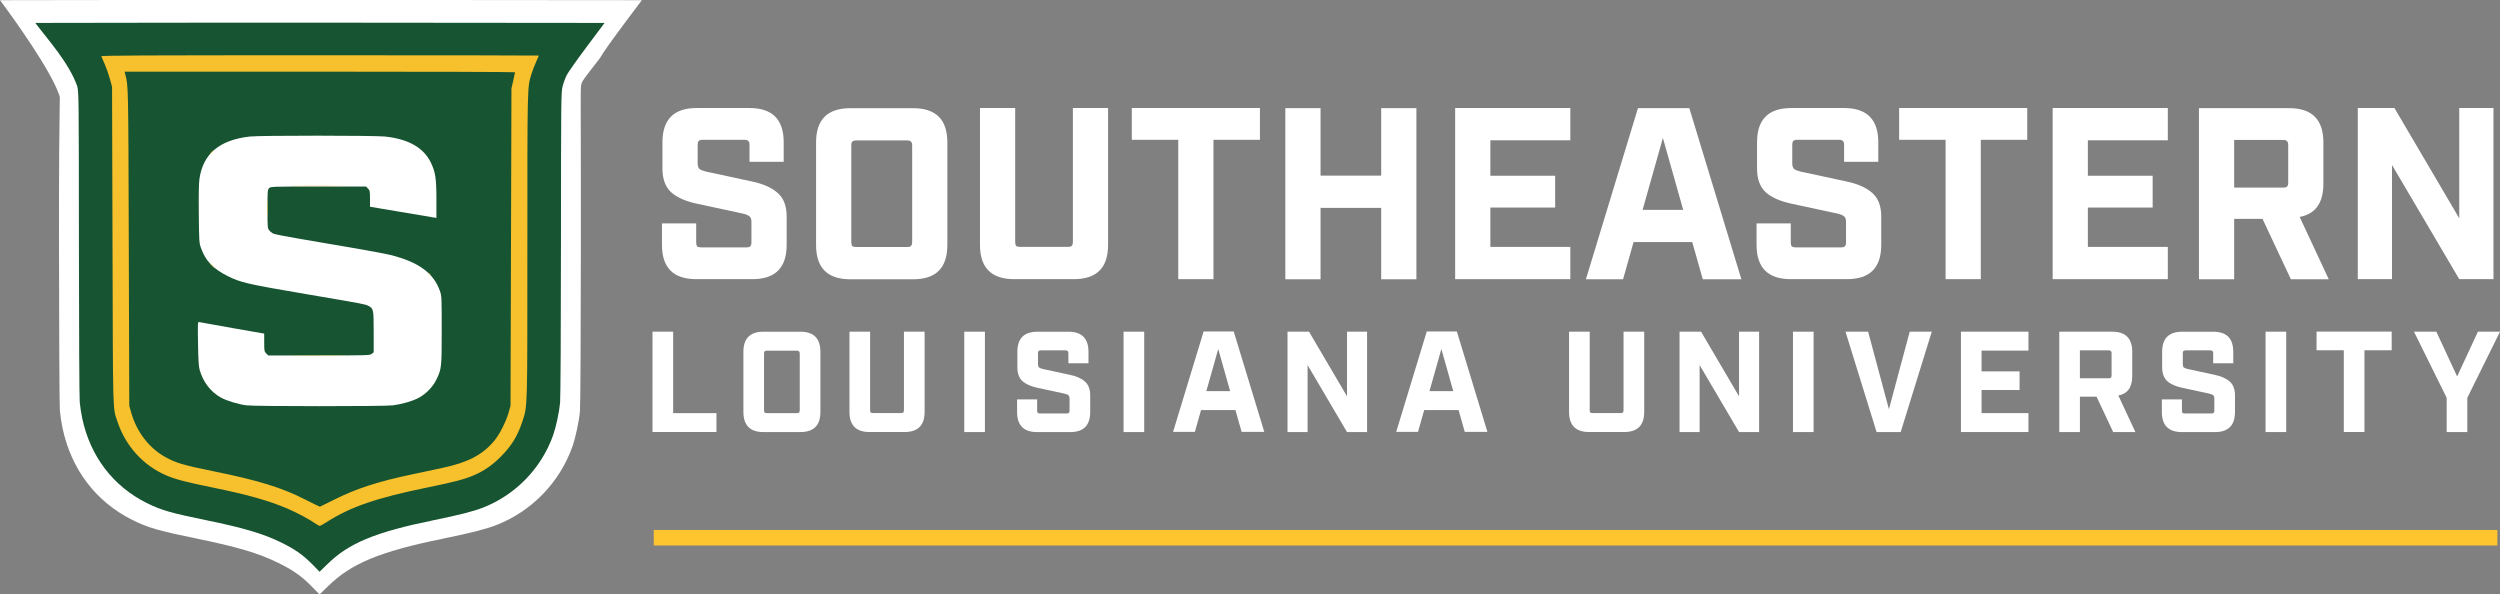 <svg width="806.7mm" height="191.8mm" version="1.1" viewBox="0 0 806.7 191.8" xmlns="http://www.w3.org/2000/svg">
 <rect x="0" y="0" width="806.7" height="191.8" fill="#808080" stroke="none"/>
 <g transform="translate(3.651 -27.28)">
  <path d="m96.72 216.3c-3.172-3.196-5.97-5.142-10.74-7.473-6.226-3.04-13.08-5.075-26.07-7.737-12.4-2.54-15.82-3.53-20.83-6.022-11.77-5.852-19.74-16.33-22.55-29.65-0.332-1.572-0.718-4.082-0.858-5.579-0.14-1.497-0.269-26.46-0.286-55.47-0.03-51.06 0.584-44.44 0.05-46.52-2.886-8.231-14.84-24.84-19.08-30.51 66.77-0.148 140.7-0.097 207.1 0l-6.176 8.249c-3.397 4.537-6.571 9.031-7.053 9.986-0.482 0.955-5.869 7.294-6.173 8.481-0.535 2.09-0.237-0.768-0.266 50.32-0.017 30.52-0.144 53.95-0.3 55.61-0.317 3.37-1.439 8.604-2.453 11.45-4.094 11.49-13.03 20.73-24.36 25.21-3.352 1.324-8.333 2.599-17.41 4.455-20.36 4.164-29.63 8.005-37.09 15.37-1.494 1.475-2.72 2.659-2.723 2.631-0.003-0.028-1.231-1.285-2.727-2.793z" fill="#fff"/>
  <rect x="49.89" y="62.62" width="98.63" height="102.2" fill="#fff" stroke-linecap="round" stroke-linejoin="round" stroke-width="1.3" style="paint-order:markers stroke fill"/>
  <path d="m96.94 209.2c-2.93-2.952-5.514-4.749-9.922-6.902-5.75-2.808-12.08-4.687-24.08-7.145-11.45-2.346-14.61-3.26-19.24-5.561-10.87-5.404-18.23-15.08-20.83-27.38-0.306-1.452-0.663-3.77-0.792-5.153s-0.248-24.44-0.264-51.23c-0.028-47.16-0.045-48.78-0.538-50.71-2.666-7.602-9.611-15.2-13.54-20.44 61.66-0.137 122.3-0.089 183.7 0l-5.704 7.618c-3.137 4.19-6.068 8.34-6.513 9.222-0.445 0.882-1.039 2.501-1.319 3.597-0.494 1.93-0.511 3.526-0.538 50.71-0.016 28.19-0.133 49.83-0.277 51.36-0.293 3.112-1.329 7.946-2.265 10.57-3.781 10.61-12.03 19.14-22.5 23.28-3.095 1.223-7.696 2.401-16.08 4.114-18.81 3.845-27.37 7.393-34.26 14.19-1.38 1.362-2.512 2.456-2.515 2.43-3e-3 -0.026-1.136-1.187-2.519-2.58zm26.06-51.11c3.009-0.369 6.405-1.347 8.455-2.435 2.373-1.259 4.638-3.619 5.764-6.003 1.622-3.436 1.656-3.763 1.656-15.88 0-10.81-0.01-11.01-0.612-12.7-2.041-5.732-6.924-9.263-15.92-11.52-1.382-0.346-7.038-1.404-12.57-2.35-5.53-0.947-13.26-2.269-17.17-2.938s-7.498-1.375-7.959-1.567-1.097-0.679-1.413-1.08c-0.551-0.701-0.574-0.97-0.574-6.911 0-5.829 0.03-6.212 0.529-6.711 0.517-0.517 0.882-0.529 15.89-0.529h15.36l0.649 0.649c0.602 0.602 0.649 0.841 0.649 3.261v2.612l9.723 1.645c5.348 0.905 10.17 1.715 10.72 1.801l0.992 0.155v-5.867c0-6.813-0.311-8.906-1.772-11.93-2.337-4.836-7.165-7.606-14.73-8.449-3.3-0.368-40.43-0.377-43.69-0.01-9.791 1.1-15.09 5.538-16.27 13.64-0.205 1.402-0.276 5.209-0.212 11.36 0.092 8.858 0.122 9.33 0.705 10.98 1.462 4.127 3.926 6.714 8.634 9.065 4.186 2.091 6.277 2.569 25.66 5.869 17.79 3.029 18.71 3.202 19.67 3.697 1.709 0.883 1.762 1.138 1.762 8.434v6.583l-0.625 0.506c-0.6 0.486-1.271 0.506-17.01 0.506h-16.39l-0.649-0.649c-0.61-0.61-0.649-0.825-0.649-3.523v-2.873l-10.25-1.791c-5.639-0.985-10.47-1.852-10.74-1.927-0.469-0.131-0.484 0.155-0.367 6.967 0.093 5.446 0.221 7.44 0.545 8.547 1.138 3.88 3.55 7.011 6.793 8.815 1.954 1.087 5.602 2.199 8.334 2.541 2.823 0.353 44.22 0.357 47.1 5e-3z" fill="#175431"/>
  <path d="m98.26 196.3c-1.859-1.331-6.159-3.631-9.175-4.91-6.222-2.637-12.75-4.472-24.29-6.833-8.562-1.751-11.89-2.624-14.84-3.898-7.397-3.19-13.07-9.44-15.68-17.28-1.578-4.743-1.462-0.655-1.621-56.75l-0.145-51.33-0.715-2.596c-0.393-1.428-1.144-3.571-1.668-4.762-0.525-1.191-1.019-2.315-1.098-2.497-0.115-0.264 14.09-0.331 70.53-0.331 38.87 0 70.67 0.045 70.67 0.099s-0.408 0.995-0.907 2.09c-0.499 1.095-1.157 2.799-1.462 3.788-1.368 4.43-1.332 2.935-1.335 55.54-3e-3 53.61 0.057 51.46-1.57 56.51-1.529 4.744-3.513 7.998-7.015 11.5-2.786 2.79-5.352 4.558-8.72 6.011-2.985 1.287-6.366 2.177-14.84 3.903-16.5 3.361-25.05 6.303-32.75 11.27-0.987 0.636-1.939 1.151-2.117 1.144-0.177-7e-3 -0.739-0.311-1.249-0.676zm5.953-7.795c7.061-3.557 14-5.81 25.18-8.177 3.465-0.733 7.729-1.637 9.475-2.009 8.502-1.809 13.18-4.24 16.99-8.834 1.703-2.052 3.796-6.184 4.63-9.141l0.597-2.117 0.148-51.2 0.148-51.2 0.579-2.514c0.319-1.382 0.581-2.603 0.583-2.712 2e-3 -0.109-28.35-0.198-63-0.198h-63l0.189 0.728c1.049 4.046 1.015 2.417 1.176 55.89l0.154 51.2 0.598 2.117c1.791 6.337 5.837 11.59 11.17 14.5 3.415 1.865 5.711 2.534 15.61 4.55 14.27 2.906 21.77 5.214 29.19 8.984 2.646 1.345 4.871 2.433 4.944 2.418 0.073-0.016 2.156-1.048 4.63-2.294zm-12.61-46.48c4.267-0.041 11.17-0.041 15.35 7e-5 4.173 0.041 0.682 0.074-7.758 0.074-8.44-4e-5 -11.85-0.034-7.588-0.074zm43.14-26.46c-0.329-0.42-0.32-0.429 0.1-0.1 0.441 0.346 0.581 0.563 0.363 0.563-0.055 0-0.263-0.208-0.463-0.463zm-70.23-2.778-0.777-0.86 0.86 0.777c0.802 0.724 0.982 0.943 0.777 0.943-0.045 0-0.432-0.387-0.86-0.86zm17.99-18.19c0-2.692 0.039-3.793 0.087-2.447s0.048 3.549 0 4.895-0.087 0.245-0.087-2.447zm9.481-7.342c3.893-0.041 10.26-0.041 14.16 0 3.893 0.041 0.708 0.075-7.078 0.075-7.785 0-10.97-0.034-7.078-0.075zm-27.45-10.91c0.263-0.291 0.538-0.529 0.611-0.529 0.073 0-0.083 0.238-0.347 0.529-0.263 0.291-0.538 0.529-0.611 0.529-0.073 0 0.083-0.238 0.347-0.529z" fill="#f7c02d"/>
  <path d="m207.3 200.8h594.9" fill="none" stroke="#fec52e" stroke-width="5"/>
  <g fill="#fff" stroke-width=".265" aria-label="SOUTHEASTERN">
   <path d="m238.2 79.49v-5.522q0-0.868-0.395-1.183-0.316-0.395-1.183-0.395h-13.57q-0.868 0-1.262 0.395-0.316 0.316-0.316 1.183v5.996q0 1.262 0.552 1.815 0.552 0.473 2.13 0.868l14.67 3.156q5.68 1.183 8.52 3.787 2.84 2.525 2.84 7.574v9.151q0 11.04-11.04 11.04h-18.15q-11.04 0-11.04-11.04v-6.942h11.04v6.154q0 0.868 0.316 1.262 0.395 0.316 1.262 0.316h14.67q0.868 0 1.183-0.316 0.395-0.395 0.395-1.262v-6.627q0-1.262-0.552-1.736-0.552-0.552-2.13-0.947l-14.67-3.156q-5.68-1.183-8.52-3.708-2.84-2.603-2.84-7.653v-8.52q0-11.04 11.04-11.04h17.04q11.04 0 11.04 11.04v6.311z"/>
   <path d="m291 117.4h-20.28q-11.04 0-11.04-11.04v-33.13q0-11.04 11.04-11.04h20.28q11.04 0 11.04 11.04v33.13q0 11.04-11.04 11.04zm-19.96-43.23v31.24q0 0.868 0.316 1.262 0.395 0.316 1.262 0.316h16.49q0.868 0 1.183-0.316 0.394-0.395 0.394-1.262v-31.24q0-0.868-0.394-1.183-0.316-0.395-1.183-0.395h-16.49q-0.868 0-1.262 0.395-0.316 0.316-0.316 1.183z"/>
   <path d="m353.9 62.14v44.18q0 11.04-11.04 11.04h-19.25q-11.04 0-11.04-11.04v-44.18h11.36v43.23q0 0.868 0.316 1.262 0.395 0.316 1.262 0.316h15.46q0.868 0 1.183-0.316 0.395-0.395 0.395-1.262v-43.23z"/>
   <path d="m402.9 72.39h-14.99v44.97h-11.36v-44.97h-14.99v-10.26h41.34z"/>
   <path d="m411.1 117.4v-55.22h11.36v21.77h19.57v-21.77h11.36v55.22h-11.36v-23.04h-19.57v23.04z"/>
   <path d="m465.9 62.14h37.16v10.41h-25.8v11.44h20.91v10.26h-20.91v12.7h25.8v10.41h-37.16z"/>
   <path d="m542.4 105.4h-18.93l-3.392 11.99h-11.99l16.8-55.22h16.57l16.8 55.22h-12.46zm-2.919-10.41-6.548-23.19-6.548 23.19z"/>
   <path d="m591.4 79.49v-5.522q0-0.868-0.395-1.183-0.316-0.395-1.183-0.395h-13.57q-0.868 0-1.262 0.395-0.316 0.316-0.316 1.183v5.996q0 1.262 0.552 1.815 0.552 0.473 2.13 0.868l14.67 3.156q5.68 1.183 8.52 3.787 2.84 2.525 2.84 7.574v9.151q0 11.04-11.04 11.04h-18.15q-11.04 0-11.04-11.04v-6.942h11.04v6.154q0 0.868 0.316 1.262 0.395 0.316 1.262 0.316h14.67q0.868 0 1.183-0.316 0.395-0.395 0.395-1.262v-6.627q0-1.262-0.552-1.736-0.552-0.552-2.13-0.947l-14.67-3.156q-5.68-1.183-8.52-3.708-2.84-2.603-2.84-7.653v-8.52q0-11.04 11.04-11.04h17.04q11.04 0 11.04 11.04v6.311z"/>
   <path d="m650.5 72.39h-14.99v44.97h-11.36v-44.97h-14.99v-10.26h41.34z"/>
   <path d="m658.7 62.14h37.16v10.41h-25.8v11.44h20.91v10.26h-20.91v12.7h25.8v10.41h-37.16z"/>
   <path d="m747.8 117.4h-12.23l-9.151-19.49h-9.151v19.49h-11.36v-55.22h29.11q11.04 0 11.04 11.04v13.33q0 9.309-7.652 10.73zm-30.53-29.58h15.86q0.868 0 1.183-0.316 0.395-0.395 0.395-1.262v-12.23q0-0.868-0.395-1.183-0.316-0.395-1.183-0.395h-15.86z"/>
   <path d="m789.9 62.14h11.04v55.22h-11.04l-21.7-36.84v36.84h-11.04v-55.22h11.83l20.91 35.58z"/>
  </g>
  <g fill="#fff" stroke-width=".265" aria-label="LOUISIANA UNIVERSITY">
   <path d="m206.9 134.3h6.662v26.28h13.97v6.107h-20.64z"/>
   <path d="m254.6 166.7h-11.89q-6.477 0-6.477-6.477v-19.43q0-6.477 6.477-6.477h11.89q6.477 0 6.477 6.477v19.43q0 6.477-6.477 6.477zm-11.71-25.35v18.32q0 0.509 0.185 0.74 0.231 0.185 0.74 0.185h9.67q0.509 0 0.694-0.185 0.231-0.231 0.231-0.74v-18.32q0-0.509-0.231-0.694-0.185-0.231-0.694-0.231h-9.67q-0.509 0-0.74 0.231-0.185 0.185-0.185 0.694z"/>
   <path d="m294.7 134.3v25.91q0 6.477-6.477 6.477h-11.29q-6.477 0-6.477-6.477v-25.91h6.662v25.35q0 0.509 0.185 0.74 0.231 0.185 0.74 0.185h9.068q0.509 0 0.694-0.185 0.231-0.231 0.231-0.74v-25.35z"/>
   <path d="m307.5 166.7v-32.39h6.662v32.39z"/>
   <path d="m341.1 144.5v-3.239q0-0.509-0.231-0.694-0.185-0.231-0.694-0.231h-7.958q-0.509 0-0.74 0.231-0.185 0.185-0.185 0.694v3.516q0 0.74 0.324 1.064 0.324 0.278 1.249 0.509l8.606 1.851q3.331 0.694 4.997 2.221 1.666 1.481 1.666 4.442v5.367q0 6.477-6.477 6.477h-10.64q-6.477 0-6.477-6.477v-4.072h6.477v3.609q0 0.509 0.185 0.74 0.231 0.185 0.74 0.185h8.606q0.509 0 0.694-0.185 0.231-0.231 0.231-0.74v-3.886q0-0.74-0.324-1.018-0.324-0.324-1.249-0.555l-8.606-1.851q-3.331-0.694-4.997-2.175-1.666-1.527-1.666-4.488v-4.997q0-6.477 6.477-6.477h9.994q6.477 0 6.477 6.477v3.701z"/>
   <path d="m358.9 166.7v-32.39h6.662v32.39z"/>
   <path d="m395 159.6h-11.1l-1.989 7.033h-7.033l9.855-32.39h9.716l9.855 32.39h-7.31zm-1.712-6.107-3.84-13.6-3.84 13.6z"/>
   <path d="m431 134.3h6.477v32.39h-6.477l-12.72-21.61v21.61h-6.477v-32.39h6.94l12.26 20.87z"/>
   <path d="m467 159.6h-11.1l-1.989 7.033h-7.033l9.855-32.39h9.716l9.855 32.39h-7.31zm-1.712-6.107-3.84-13.6-3.84 13.6z"/>
   <path d="m526.9 134.3v25.91q0 6.477-6.477 6.477h-11.29q-6.477 0-6.477-6.477v-25.91h6.662v25.35q0 0.509 0.185 0.74 0.231 0.185 0.74 0.185h9.068q0.509 0 0.694-0.185 0.231-0.231 0.231-0.74v-25.35z"/>
   <path d="m557.5 134.3h6.477v32.39h-6.477l-12.72-21.61v21.61h-6.477v-32.39h6.94l12.26 20.87z"/>
   <path d="m574.9 166.7v-32.39h6.662v32.39z"/>
   <path d="m619.7 134.3-10.04 32.39h-7.773l-10.04-32.39h7.31l6.709 25.03 6.709-25.03z"/>
   <path d="m629.1 134.3h21.79v6.107h-15.13v6.709h12.26v6.015h-12.26v7.449h15.13v6.107h-21.79z"/>
   <path d="m685.4 166.7h-7.171l-5.367-11.43h-5.367v11.43h-6.662v-32.39h17.07q6.477 0 6.477 6.477v7.819q0 5.46-4.488 6.292zm-17.91-17.35h9.3q0.509 0 0.694-0.185 0.231-0.231 0.231-0.74v-7.171q0-0.509-0.231-0.694-0.185-0.231-0.694-0.231h-9.3z"/>
   <path d="m710.5 144.5v-3.239q0-0.509-0.231-0.694-0.185-0.231-0.694-0.231h-7.958q-0.509 0-0.74 0.231-0.185 0.185-0.185 0.694v3.516q0 0.74 0.324 1.064 0.324 0.278 1.249 0.509l8.606 1.851q3.331 0.694 4.997 2.221 1.666 1.481 1.666 4.442v5.367q0 6.477-6.477 6.477h-10.64q-6.477 0-6.477-6.477v-4.072h6.477v3.609q0 0.509 0.185 0.74 0.231 0.185 0.74 0.185h8.606q0.509 0 0.694-0.185 0.231-0.231 0.231-0.74v-3.886q0-0.74-0.324-1.018-0.324-0.324-1.249-0.555l-8.606-1.851q-3.331-0.694-4.997-2.175-1.666-1.527-1.666-4.488v-4.997q0-6.477 6.477-6.477h9.994q6.477 0 6.477 6.477v3.701z"/>
   <path d="m727.4 166.7v-32.39h6.662v32.39z"/>
   <path d="m768.1 140.3h-8.791v26.37h-6.662v-26.37h-8.791v-6.015h24.24z"/>
   <path d="m792.5 166.7h-6.662v-11.06l-10.55-21.33h7.218l6.709 14.44 6.709-14.44h7.125l-10.55 21.33z"/>
  </g>
 </g>
</svg>

